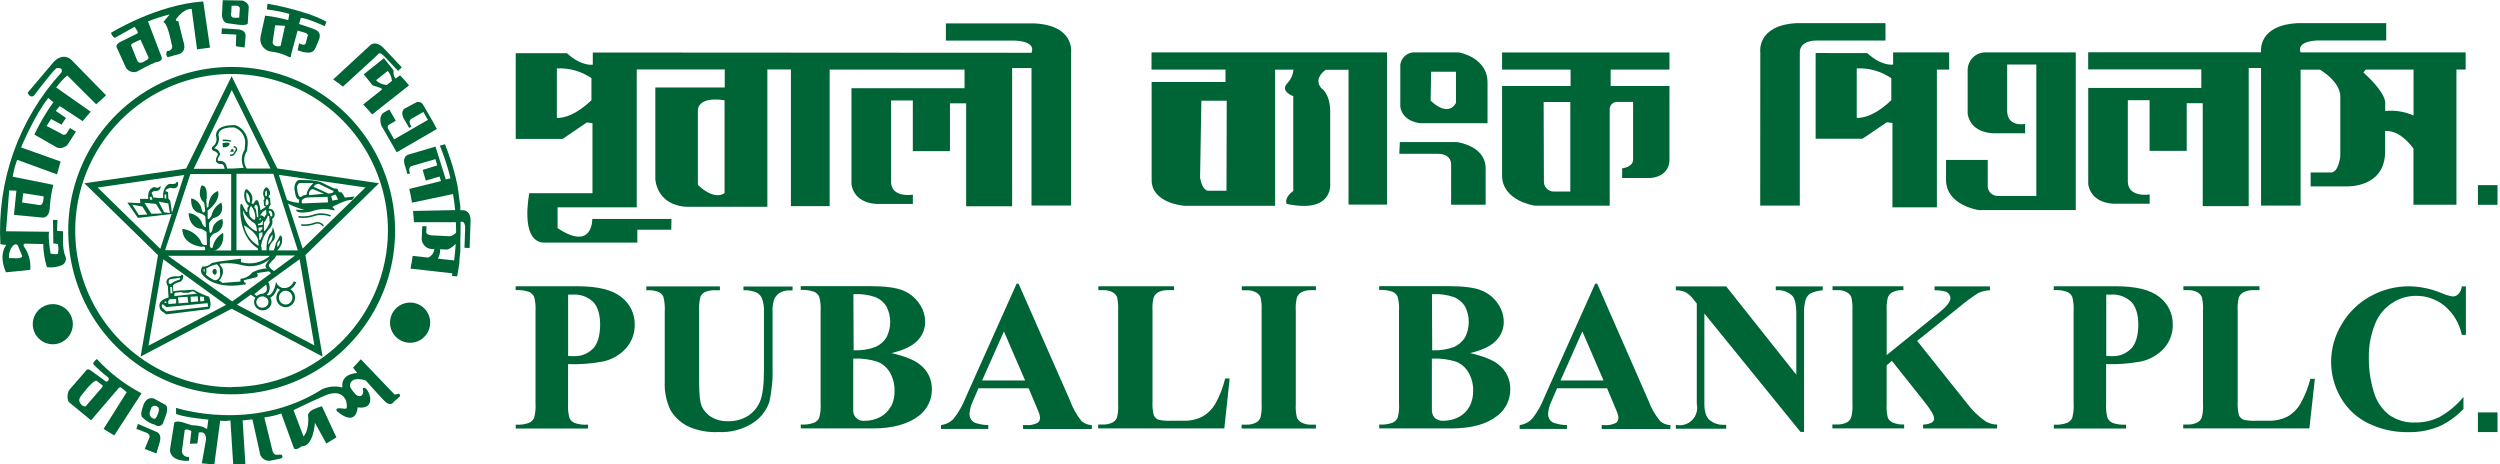 <svg width="436" height="81" viewBox="0 0 436 81" fill="none" xmlns="http://www.w3.org/2000/svg">
<g clip-path="url(#clip0_281_4480)">
<path d="M435.575 32.285H432.148V35.717H435.575V32.285Z" fill="#006536"/>
<path d="M435.575 71.92H432.148V75.351H435.575V71.92Z" fill="#006536"/>
<path d="M108.381 51.825C106.817 50.556 104.264 49.921 100.723 49.921H89.928V50.595C90.723 50.538 91.522 50.645 92.275 50.908C92.649 51.079 92.955 51.372 93.143 51.739C93.367 52.565 93.451 53.423 93.393 54.277V70.384C93.452 71.233 93.368 72.086 93.143 72.907C92.959 73.271 92.659 73.564 92.29 73.737C91.54 74.01 90.74 74.12 89.943 74.059V74.74H102.545V74.059C101.751 74.118 100.953 74.017 100.199 73.761C99.818 73.592 99.508 73.296 99.323 72.923C99.098 72.099 99.013 71.244 99.072 70.392V63.506C101.08 63.576 103.089 63.429 105.064 63.067C106.658 62.749 108.106 61.925 109.195 60.717C110.196 59.575 110.732 58.099 110.697 56.58C110.707 55.662 110.503 54.754 110.101 53.928C109.699 53.102 109.11 52.382 108.381 51.825ZM103.429 60.779C102.987 61.236 102.45 61.592 101.858 61.821C101.265 62.051 100.63 62.15 99.995 62.111C99.792 62.111 99.487 62.111 99.08 62.072V51.378H99.862C100.519 51.328 101.178 51.416 101.798 51.637C102.418 51.859 102.984 52.208 103.461 52.663C104.269 53.52 104.671 54.867 104.665 56.706C104.634 58.562 104.235 59.925 103.429 60.811V60.779Z" fill="#006536"/>
<path d="M129.659 50.626C130.464 50.582 131.268 50.727 132.006 51.049C132.4 51.272 132.708 51.619 132.882 52.036C133.16 52.787 133.28 53.587 133.234 54.387V64.509C133.234 67.12 133 68.969 132.53 70.055C132.088 71.081 131.35 71.952 130.41 72.555C129.379 73.179 128.189 73.492 126.984 73.456C125.966 73.496 124.958 73.249 124.074 72.743C123.359 72.321 122.785 71.697 122.424 70.948C122.087 70.228 121.923 68.763 121.923 66.538V54.418C121.864 53.526 121.94 52.631 122.15 51.762C122.308 51.404 122.584 51.11 122.932 50.932C123.56 50.679 124.237 50.575 124.911 50.626H125.553V49.952H112.716V50.626C113.449 50.565 114.186 50.666 114.875 50.924C115.232 51.103 115.52 51.395 115.696 51.754C115.911 52.625 115.99 53.523 115.931 54.418V66.569C115.854 68.268 116.192 69.959 116.917 71.497C117.7 72.828 118.882 73.878 120.296 74.498C121.872 75.143 123.57 75.435 125.271 75.351C127.42 75.469 129.551 74.902 131.357 73.73C132.658 72.881 133.643 71.625 134.157 70.157C134.623 68.086 134.817 65.964 134.736 63.843V54.441C134.697 53.731 134.777 53.019 134.971 52.334C135.154 51.811 135.51 51.366 135.98 51.073C136.509 50.774 137.11 50.627 137.717 50.65H138.225V49.976H129.659V50.626Z" fill="#006536"/>
<path d="M160.432 63.576C159.483 62.793 157.832 62.127 155.48 61.579C157.665 61.056 159.188 60.315 160.049 59.354C160.882 58.502 161.349 57.357 161.347 56.165C161.346 55.014 160.988 53.892 160.322 52.953C159.636 51.936 158.664 51.145 157.53 50.681C156.351 50.159 154.341 49.898 151.499 49.898H139.647V50.571C140.443 50.516 141.241 50.623 141.994 50.885C142.369 51.056 142.675 51.348 142.863 51.715C143.086 52.541 143.171 53.399 143.113 54.253V70.361C143.172 71.21 143.087 72.063 142.863 72.884C142.676 73.248 142.373 73.54 142.002 73.714C141.252 73.988 140.451 74.098 139.655 74.035V74.717H152.25C155.762 74.717 158.429 73.933 160.275 72.5C160.984 71.957 161.556 71.255 161.946 70.451C162.336 69.647 162.532 68.763 162.521 67.87C162.534 67.04 162.351 66.219 161.989 65.473C161.626 64.727 161.092 64.077 160.432 63.576ZM148.831 51.308C150.157 51.22 151.488 51.401 152.742 51.84C153.509 52.174 154.156 52.734 154.596 53.446C155.026 54.282 155.25 55.209 155.25 56.149C155.25 57.09 155.026 58.016 154.596 58.852C154.139 59.574 153.481 60.145 152.703 60.497C151.483 60.957 150.18 61.157 148.878 61.085L148.831 51.308ZM155.386 70.847C154.967 71.655 154.308 72.314 153.501 72.735C152.668 73.17 151.742 73.393 150.802 73.385C150.532 73.421 150.257 73.394 149.998 73.307C149.74 73.219 149.505 73.073 149.312 72.88C149.119 72.686 148.973 72.451 148.886 72.192C148.798 71.934 148.772 71.658 148.808 71.387V70.471V62.542C150.228 62.47 151.651 62.65 153.008 63.075C153.946 63.443 154.728 64.124 155.222 65.002C155.757 65.958 156.027 67.04 156.004 68.136C156.041 69.085 155.84 70.028 155.418 70.878L155.386 70.847Z" fill="#006536"/>
<path d="M186.583 69.789L177.641 49.474H177.297L168.434 69.28C167.913 70.625 167.199 71.886 166.314 73.025C165.73 73.634 164.954 74.024 164.116 74.129V74.811H172.361V74.129C171.531 74.129 170.707 73.98 169.928 73.69C169.655 73.535 169.431 73.306 169.283 73.028C169.135 72.751 169.068 72.437 169.091 72.124C169.133 71.431 169.306 70.754 169.6 70.126L170.648 67.713H179.394L180.716 70.847C181.052 71.63 181.24 72.108 181.263 72.218C181.332 72.436 181.369 72.663 181.373 72.891C181.382 73.055 181.349 73.219 181.278 73.367C181.207 73.515 181.1 73.642 180.966 73.737C180.341 74.058 179.639 74.196 178.94 74.137H178.424V74.819H190.416V74.137C189.772 74.119 189.153 73.888 188.655 73.479C187.759 72.376 187.058 71.128 186.583 69.789ZM171.282 66.35L175.083 57.802L178.776 66.35H171.282Z" fill="#006536"/>
<path d="M211.92 70.486C211.366 71.404 210.581 72.161 209.643 72.68C208.62 73.18 207.488 73.42 206.35 73.377H204.285C203.546 73.417 202.804 73.362 202.079 73.213C201.89 73.147 201.716 73.044 201.568 72.91C201.42 72.775 201.301 72.612 201.219 72.429C201.022 71.636 200.948 70.817 200.999 70.001V54.175C200.944 53.401 201.012 52.624 201.203 51.872C201.345 51.502 201.606 51.19 201.946 50.986C202.482 50.71 203.08 50.578 203.683 50.602H204.762V49.929H191.55V50.602H192.371C192.946 50.578 193.517 50.702 194.03 50.963C194.37 51.151 194.644 51.442 194.812 51.793C194.988 52.563 195.054 53.355 195.007 54.144V70.471C195.06 71.244 194.994 72.02 194.812 72.774C194.678 73.144 194.418 73.455 194.077 73.651C193.542 73.931 192.943 74.064 192.34 74.035H191.519V74.717H213.523L214.454 66.005H213.672C213.291 67.57 212.701 69.078 211.92 70.486Z" fill="#006536"/>
<path d="M216.566 50.626H217.388C217.962 50.6 218.534 50.725 219.046 50.986C219.389 51.173 219.663 51.464 219.828 51.817C220.005 52.587 220.071 53.378 220.024 54.167V70.494C220.076 71.267 220.01 72.044 219.828 72.797C219.695 73.168 219.434 73.479 219.093 73.675C218.558 73.955 217.959 74.087 217.357 74.059H216.535V74.74H229.497V74.059H228.668C228.097 74.086 227.528 73.964 227.017 73.706C226.662 73.52 226.375 73.227 226.196 72.868C226.006 72.1 225.934 71.307 225.985 70.517V54.175C225.933 53.401 226.002 52.624 226.188 51.872C226.33 51.502 226.592 51.19 226.931 50.986C227.468 50.711 228.066 50.579 228.668 50.602H229.497V49.929H216.566V50.626Z" fill="#006536"/>
<path d="M261.343 63.576C260.389 62.793 258.738 62.127 256.391 61.579C258.566 61.056 260.089 60.315 260.96 59.354C261.79 58.5 262.256 57.356 262.258 56.165C262.253 55.014 261.895 53.893 261.234 52.953C260.543 51.937 259.569 51.147 258.433 50.681C257.254 50.159 255.244 49.898 252.402 49.898H240.527V50.571C241.323 50.516 242.121 50.623 242.874 50.885C243.249 51.056 243.554 51.348 243.742 51.715C243.962 52.542 244.044 53.4 243.985 54.253V70.361C244.045 71.21 243.963 72.062 243.742 72.884C243.555 73.248 243.253 73.54 242.882 73.714C242.132 73.988 241.331 74.097 240.535 74.035V74.717H253.129C256.634 74.717 259.307 73.978 261.148 72.5C261.857 71.958 262.43 71.257 262.82 70.452C263.21 69.648 263.406 68.763 263.393 67.87C263.409 67.043 263.232 66.225 262.876 65.48C262.521 64.734 261.995 64.082 261.343 63.576ZM249.734 51.308C251.061 51.221 252.391 51.402 253.646 51.84C254.41 52.178 255.056 52.737 255.5 53.446C255.929 54.282 256.153 55.209 256.153 56.149C256.153 57.09 255.929 58.016 255.5 58.852C255.04 59.572 254.383 60.143 253.607 60.497C252.384 60.958 251.078 61.158 249.774 61.085L249.734 51.308ZM256.298 70.847C255.874 71.655 255.214 72.314 254.404 72.735C253.574 73.169 252.65 73.392 251.714 73.385C251.169 73.422 250.632 73.242 250.219 72.884C250.04 72.68 249.904 72.443 249.818 72.186C249.732 71.929 249.698 71.657 249.719 71.387V70.471V62.542C251.142 62.469 252.567 62.65 253.927 63.075C254.864 63.441 255.644 64.123 256.133 65.002C256.672 65.957 256.942 67.04 256.916 68.136C256.939 69.087 256.727 70.029 256.298 70.878V70.847Z" fill="#006536"/>
<path d="M287.455 69.789L278.552 49.474H278.2L269.338 69.28C268.823 70.628 268.108 71.89 267.218 73.025C266.636 73.634 265.863 74.024 265.027 74.129V74.811H273.272V74.129C272.442 74.129 271.618 73.98 270.839 73.69C270.564 73.537 270.338 73.308 270.188 73.031C270.039 72.753 269.971 72.438 269.995 72.124C270.036 71.43 270.211 70.752 270.511 70.126L271.551 67.713H280.273L281.588 70.847C281.932 71.63 282.112 72.108 282.135 72.218C282.208 72.435 282.245 72.662 282.245 72.891C282.253 73.054 282.221 73.217 282.152 73.365C282.082 73.512 281.977 73.64 281.846 73.737C281.221 74.057 280.519 74.195 279.82 74.137H279.335V74.819H291.319V74.137C290.678 74.117 290.062 73.886 289.567 73.479C288.656 72.38 287.942 71.131 287.455 69.789ZM272.161 66.35L275.963 57.802L279.655 66.35H272.161Z" fill="#006536"/>
<path d="M309.694 50.626C310.23 50.561 310.774 50.62 311.284 50.797C311.794 50.975 312.256 51.268 312.635 51.652C313.066 52.177 313.277 53.219 313.277 54.676V65.347L301.05 49.952H292.266V50.626C292.861 50.615 293.451 50.736 293.994 50.979C294.544 51.311 295.018 51.754 295.387 52.279L295.919 52.937V70.447C296.03 70.95 296.013 71.473 295.869 71.968C295.725 72.462 295.458 72.912 295.093 73.276C294.729 73.639 294.278 73.904 293.784 74.047C293.29 74.189 292.767 74.204 292.266 74.09V74.772H301.05V74.09H300.456C299.643 74.09 298.854 73.814 298.219 73.307C297.569 72.813 297.241 71.85 297.241 70.416V54.676L314.012 75.328H314.63V54.676C314.583 53.837 314.687 52.996 314.935 52.193C315.091 51.762 315.386 51.396 315.772 51.151C316.44 50.854 317.155 50.676 317.884 50.626V49.952H309.694V50.626Z" fill="#006536"/>
<path d="M343.065 70.376L334.351 59.447L341.602 53.627C342.678 52.704 343.818 51.858 345.013 51.096C345.655 50.81 346.345 50.651 347.047 50.626V49.952H337.386V50.626C338.058 50.606 338.729 50.693 339.373 50.885C339.596 50.97 339.79 51.12 339.929 51.315C340.068 51.51 340.147 51.742 340.155 51.981C340.155 52.608 339.514 53.438 338.231 54.473L329.039 61.923V54.175C328.986 53.385 329.06 52.591 329.259 51.825C329.414 51.457 329.69 51.153 330.041 50.963C330.64 50.685 331.298 50.559 331.957 50.595V49.921H319.598V50.595H320.427C320.999 50.57 321.568 50.694 322.077 50.955C322.42 51.141 322.694 51.432 322.86 51.785C323.04 52.555 323.109 53.347 323.063 54.136V70.463C323.115 71.236 323.046 72.013 322.86 72.766C322.726 73.137 322.466 73.448 322.124 73.644C321.592 73.923 320.996 74.055 320.396 74.027H319.566V74.709H332.082V74.027C331.403 74.072 330.723 73.957 330.096 73.691C329.738 73.526 329.442 73.251 329.251 72.907C329.053 72.119 328.979 71.305 329.032 70.494V63.717L329.947 62.934L335.634 70.094C336.752 71.505 337.308 72.445 337.308 72.985C337.311 73.118 337.281 73.25 337.219 73.368C337.157 73.486 337.067 73.586 336.956 73.659C336.473 73.912 335.936 74.044 335.391 74.043V74.725H348.291V74.043C347.57 74.042 346.863 73.841 346.249 73.463C345.032 72.608 343.958 71.567 343.065 70.376Z" fill="#006536"/>
<path d="M376.639 51.825C375.074 50.556 372.522 49.921 368.981 49.921H358.178V50.595C358.973 50.54 359.771 50.646 360.524 50.908C360.899 51.079 361.205 51.372 361.393 51.739C361.612 52.566 361.694 53.423 361.635 54.277V70.384C361.695 71.233 361.613 72.086 361.393 72.907C361.206 73.272 360.903 73.564 360.532 73.737C359.782 74.011 358.982 74.121 358.186 74.059V74.74H370.78V74.059C369.985 74.115 369.187 74.011 368.433 73.753C368.053 73.584 367.743 73.288 367.557 72.915C367.333 72.091 367.248 71.236 367.307 70.384V63.498C369.317 63.568 371.328 63.421 373.307 63.059C374.898 62.737 376.346 61.914 377.437 60.709C378.432 59.564 378.964 58.089 378.931 56.572C378.942 55.657 378.74 54.752 378.342 53.928C377.945 53.105 377.362 52.385 376.639 51.825ZM371.679 60.779C371.237 61.237 370.701 61.593 370.108 61.823C369.515 62.053 368.88 62.151 368.245 62.111C368.042 62.111 367.737 62.111 367.33 62.072V51.378H368.112C368.769 51.328 369.428 51.416 370.048 51.637C370.668 51.859 371.234 52.208 371.711 52.663C372.519 53.52 372.923 54.867 372.923 56.706C372.892 58.562 372.485 59.925 371.679 60.811V60.779Z" fill="#006536"/>
<path d="M401.146 70.486C400.597 71.406 399.814 72.162 398.878 72.68C397.854 73.179 396.723 73.418 395.584 73.377H393.543C392.801 73.417 392.057 73.361 391.329 73.213C391.141 73.148 390.968 73.045 390.821 72.91C390.674 72.775 390.557 72.612 390.476 72.429C390.28 71.636 390.206 70.817 390.257 70.001V54.175C390.205 53.402 390.271 52.625 390.453 51.872C390.608 51.498 390.883 51.186 391.235 50.986C391.771 50.71 392.369 50.578 392.972 50.602H394.051V49.929H380.784V50.602H381.566C382.139 50.577 382.707 50.701 383.217 50.963C383.559 51.149 383.833 51.44 383.999 51.793C384.18 52.563 384.248 53.355 384.203 54.144V70.471C384.254 71.244 384.185 72.021 383.999 72.774C383.866 73.142 383.609 73.453 383.272 73.651C382.737 73.931 382.138 74.064 381.535 74.035H380.753V74.717H402.758L403.712 66.06H402.93C402.538 67.609 401.938 69.098 401.146 70.486Z" fill="#006536"/>
<path d="M428.745 51.284C428.614 51.419 428.457 51.526 428.284 51.599C428.111 51.672 427.924 51.709 427.736 51.707C427.005 51.574 426.293 51.35 425.616 51.041C423.874 50.338 422.018 49.961 420.14 49.929C417.799 49.922 415.495 50.513 413.444 51.645C411.349 52.777 409.607 54.466 408.407 56.525C407.191 58.508 406.547 60.788 406.545 63.114C406.544 65.297 407.122 67.441 408.219 69.327C409.322 71.26 410.979 72.819 412.975 73.8C415.164 74.875 417.578 75.413 420.015 75.367C421.819 75.405 423.612 75.08 425.288 74.411C426.923 73.677 428.398 72.628 429.629 71.325V69.225C428.485 70.617 427.095 71.788 425.53 72.68C424.204 73.357 422.732 73.701 421.243 73.683C419.585 73.758 417.95 73.275 416.597 72.312C415.318 71.275 414.398 69.86 413.968 68.269C413.385 66.347 413.1 64.347 413.124 62.339C413.094 60.275 413.488 58.227 414.281 56.322C414.868 54.926 415.853 53.735 417.113 52.898C418.366 52.041 419.851 51.587 421.369 51.597C423.178 51.58 424.935 52.198 426.336 53.345C427.875 54.644 428.933 56.424 429.34 58.398H430.052V49.952H429.34C429.296 50.45 429.086 50.919 428.745 51.284Z" fill="#006536"/>
<path d="M117.103 38.177H103.296C103.296 38.177 103.429 43.904 97.242 39.783V36.156H111.049V12.12H126.396V15.254H114.287V31.204C114.287 31.204 114.412 35.694 119.622 36.062H133.828V12.12H137.935V35.944H144.693V12.143H168.216V15.379H148.495V32.074C148.495 32.074 148.628 35.302 152.852 35.568H159.204V33.954C159.204 33.954 155.535 34.565 155.402 31.823V17.518H159.196V26.363H165.673V18.019H168.497V35.968H176.515V11.869H179.895V35.842H186.794V9.205C186.794 9.205 187.514 4.466 180.466 4.082H164.961V7.082H176.945C176.945 7.082 180.747 7.082 179.895 9.205L103.382 9.158V11.282C103.382 11.282 101.403 11.618 98.869 9.276H89.943V24.232H98.11L102.342 21.357L103.328 21.482V33.696H92.314C92.314 33.696 90.624 41.914 94.699 42.314H111.15V40.065H117.064L117.103 38.177ZM126.365 33.657C126.365 33.657 124.801 35.153 121.711 32.254V19.359C121.711 19.359 121.406 16.742 126.365 17.486V33.657ZM103.148 17.479C99.542 20.926 97.117 20.55 97.117 20.55V11.932C99.257 11.822 101.375 12.417 103.148 13.624V17.479Z" fill="#006536"/>
<path d="M253.074 28.807V35.709H259.097V29.262C258.996 25.344 254.028 24.773 254.028 24.773H244.133L244.039 26.825H250.79C253.293 26.841 253.074 28.807 253.074 28.807Z" fill="#006536"/>
<path d="M247.795 21.49H259.427V14.384C259.427 9.989 254.444 9.143 254.444 9.143H246.402C245.85 9.201 245.334 9.444 244.937 9.832C244.54 10.22 244.284 10.731 244.212 11.282V18.669C244.728 21.38 247.795 21.49 247.795 21.49ZM249.594 12.512H253.92V17.925C253.92 17.925 252.77 20.636 249.5 17.549L249.594 12.512Z" fill="#006536"/>
<path d="M267.648 35.866H280.735V19.186C280.716 19.013 280.732 18.837 280.783 18.67C280.835 18.503 280.92 18.349 281.034 18.216C281.148 18.084 281.288 17.977 281.445 17.901C281.602 17.825 281.773 17.783 281.947 17.776H284.811V27.585C285.014 29.152 282.902 29.363 282.902 29.363V31.048H287.877C291.358 30.68 291.155 27.867 291.155 27.867V15.003H280.899V12.143H291.155V9.151H261.961V12.143H273.906V15.003H261.961V17.776V30.57C261.953 35.067 267.648 35.866 267.648 35.866ZM269.212 17.792H273.859V33.398H270.824C270.422 33.36 270.046 33.182 269.76 32.897C269.475 32.611 269.298 32.234 269.259 31.831L269.212 17.792Z" fill="#006536"/>
<path d="M241.896 35.615V9.143H200.828V12.136H213.727V14.298H200.844V31.392C200.844 35.482 206.539 35.889 206.539 35.889H222.379V30.774V12.151H225.586C225.512 12.992 225.17 13.786 224.609 14.415C223.044 15.904 225.547 16.766 225.547 16.766V33.304C223.858 34.526 224.382 35.553 224.382 35.553C232.619 37.323 231.985 31.996 231.985 31.996V19.202C231.876 16.17 230.421 15.371 230.421 15.371C229.146 13.804 230.718 12.512 231.203 12.175H235.185V35.678H241.935L241.896 35.615ZM213.9 33.265H210.771C210.771 33.265 209.722 33.445 209.292 31.016L209.519 17.565H213.939L213.9 33.265Z" fill="#006536"/>
<path d="M306.98 35.858H313.887V12.151V9.158C313.887 6.926 316.844 7.074 316.844 7.074H328.828V4.035H313.324C306.284 4.419 306.996 9.158 306.996 9.158L306.98 35.858Z" fill="#006536"/>
<path d="M316.648 9.245V24.201H324.815L329.055 21.325L330.041 21.451V33.664V36.156H337.793V12.136H339.936V9.143H330.158V11.266C330.158 11.266 328.179 11.603 325.652 9.26L316.648 9.245ZM329.845 13.64V17.471C326.247 20.926 323.814 20.55 323.814 20.55V11.932C325.956 11.826 328.075 12.426 329.845 13.64Z" fill="#006536"/>
<path d="M347.507 23.237H353.179V21.615C353.179 21.615 350.198 22.234 350.05 19.492V11.258H355.134V34.166H348.227C347.825 34.128 347.449 33.95 347.163 33.664C346.878 33.378 346.701 33.002 346.663 32.599V27.898H339.388V31.353C339.388 35.835 345.075 36.634 345.075 36.634H362.018V9.135H346.248C345.843 9.134 345.441 9.213 345.066 9.368C344.691 9.522 344.351 9.75 344.064 10.036C343.777 10.323 343.549 10.664 343.393 11.039C343.238 11.414 343.158 11.816 343.158 12.222V19.743C343.158 19.743 343.283 22.971 347.507 23.237Z" fill="#006536"/>
<path d="M404.174 7.059H416.158V4.035H400.654C393.989 4.395 394.271 8.665 394.326 9.111H364.178V12.104H383.906V15.34H364.186V32.043C364.186 32.043 364.326 35.263 368.55 35.529H374.902V33.915C374.902 33.915 371.241 34.526 371.093 31.784V17.471H374.887V26.308H381.364V17.996H384.156V35.944H392.175V11.854H394.326V35.858H401.225V12.151H404.589C405.371 12.613 407.882 14.282 408.148 16.578V27.272C408.148 27.272 407.843 30.17 406.474 30.076H402.977V32.505H409.321C409.321 32.505 415.963 32.787 415.963 26.425V22.837C418.044 22.759 419.725 24.302 420.907 25.908V35.709H428.401V12.128H430.012V9.135H401.217C400.451 7.082 404.174 7.059 404.174 7.059ZM412.591 12.136H420.922V20.142C419.371 19.455 417.666 19.184 415.978 19.359V18.058C415.978 18.058 416.409 16.491 412.177 12.637L412.591 12.136Z" fill="#006536"/>
<path d="M40.646 26.872C40.481 26.918 40.31 26.942 40.138 26.942V27.209C40.358 27.22 40.579 27.177 40.779 27.084L41.217 26.433C41.288 26.35 41.337 26.251 41.359 26.144C41.381 26.037 41.375 25.926 41.342 25.822C41.283 25.722 41.203 25.637 41.107 25.572C41.011 25.506 40.902 25.464 40.787 25.446L40.748 25.705C40.826 25.705 41.053 25.783 41.115 25.932C41.127 25.993 41.124 26.056 41.106 26.116C41.089 26.177 41.057 26.231 41.014 26.276L40.646 26.872Z" fill="#006536"/>
<path d="M40.123 26.457H40.365H40.655H40.749V26.347C40.76 26.269 40.744 26.189 40.702 26.122C40.661 26.054 40.597 26.004 40.522 25.979H40.428L40.373 26.065L40.225 26.308L40.123 26.457Z" fill="#006536"/>
<path d="M40.208 24.733L40.364 24.537C39.874 24.372 39.354 24.311 38.839 24.357V24.623C39.298 24.584 39.761 24.621 40.208 24.733Z" fill="#006536"/>
<path d="M40.02 25.188C40.02 25.188 40.356 24.663 38.808 24.96L38.862 25.697C38.862 25.697 39.754 25.791 40.02 25.188Z" fill="#006536"/>
<path d="M57.606 37.503C56.584 37.108 55.452 37.108 54.43 37.503C53.67 37.732 52.868 37.789 52.083 37.668L52.028 37.934C52.872 38.077 53.738 38.018 54.555 37.762C55.513 37.4 56.57 37.4 57.528 37.762H57.575L57.715 37.542C57.681 37.514 57.641 37.492 57.598 37.48L57.606 37.503Z" fill="#006536"/>
<path d="M54.882 38.812C54.133 39.09 53.329 39.19 52.535 39.102V39.368C53.364 39.465 54.204 39.361 54.984 39.062C55.216 38.973 55.472 38.967 55.708 39.047C55.944 39.128 56.145 39.288 56.274 39.501L56.493 39.352C56.328 39.09 56.077 38.893 55.784 38.795C55.49 38.696 55.172 38.702 54.882 38.812Z" fill="#006536"/>
<path d="M29.397 51.895C29.397 51.895 27.003 52.334 28.059 54.144L28.998 54.825L36.453 53.901C36.453 53.901 37.055 53.352 36.453 51.754C35.525 51.437 34.631 51.028 33.785 50.532L32.142 50.634C31.496 50.624 30.851 50.688 30.218 50.822L30.163 49.741C30.472 49.468 30.847 49.282 31.251 49.2C31.251 49.2 31.869 49.122 31.947 48.276C31.947 48.276 32.056 47.845 31.61 47.923C31.61 47.923 31.673 48.283 30.687 48.174C30.687 48.174 28.278 48.174 29.272 49.905L29.397 51.895ZM28.966 52.577L29.045 52.867L28.701 52.804V52.616L28.966 52.577ZM36.304 53.478L29.013 54.308L28.294 53.666C28.294 53.666 28.004 53 28.466 53.094C28.632 53.262 28.81 53.419 28.998 53.564L36.202 52.867L36.304 53.478ZM31.039 51.864L32.698 51.762L32.846 52.773L31.157 52.898L31.039 51.864ZM35.561 51.778L35.631 52.459L34.935 52.577L34.873 51.715L35.561 51.778ZM34.567 52.561L33.292 52.686L33.238 51.746L34.481 51.684L34.567 52.561ZM30.656 51.033L31.689 50.939L31.845 51.049H32.925L33.206 50.892L33.668 50.791C33.899 50.912 34.118 51.054 34.325 51.214L30.414 51.644V51.355C30.351 51.088 30.656 51.041 30.656 51.041V51.033ZM30.719 52.13V52.914L29.381 53.031L29.319 52.483C29.319 52.483 29.584 52.334 29.538 52.185L30.719 52.13ZM29.686 50.054H29.999L30.062 51.127L29.749 51.167L29.686 50.054ZM29.686 48.699L31.36 48.44V48.777C30.827 48.886 30.323 49.108 29.882 49.427C29.71 49.639 29.475 49.427 29.475 49.427C29.406 49.304 29.387 49.16 29.42 49.024C29.454 48.887 29.538 48.768 29.655 48.691L29.686 48.699Z" fill="#006536"/>
<path d="M37.47 47.907C37.673 47.907 37.822 47.657 37.806 47.375C37.813 47.257 37.776 47.142 37.702 47.05C37.629 46.959 37.523 46.898 37.407 46.881C37.293 46.912 37.193 46.985 37.129 47.084C37.064 47.184 37.038 47.304 37.055 47.422C37.079 47.664 37.266 47.907 37.47 47.907Z" fill="#006536"/>
<path d="M40.395 13.295L32.463 29.387L14.722 31.964L27.558 44.499L24.523 62.182L40.395 53.838L56.252 62.182L53.263 44.492L66.1 31.957L48.358 29.379L40.395 13.295ZM51.941 43.669H48.343C48.691 43.338 48.959 42.93 49.125 42.478C49.125 42.478 49.446 41.139 48.828 41.052C48.617 41.512 48.379 41.96 48.116 42.392C48.044 42.831 47.921 43.259 47.748 43.669H46.966C46.911 43.434 46.872 42.839 47.694 41.93C47.694 41.93 48.327 41.538 47.6 39.65L47.553 39.689C47.55 39.911 47.499 40.131 47.404 40.332C47.31 40.533 47.174 40.712 47.005 40.856C46.59 41.727 46.413 42.692 46.489 43.653H45.668L45.535 42.776C45.743 41.634 46.288 40.581 47.099 39.752C47.285 39.542 47.416 39.288 47.479 39.014C47.542 38.741 47.535 38.455 47.459 38.185C47.641 38.068 47.779 37.893 47.851 37.689C47.923 37.484 47.924 37.261 47.855 37.056C47.785 36.851 47.65 36.674 47.469 36.555C47.288 36.436 47.072 36.381 46.857 36.399C46.857 36.399 46.919 35.897 47.193 35.725L47.099 34.566C47.099 34.566 46.551 34.393 47.099 33.915C47.125 33.695 47.097 33.471 47.018 33.264C46.939 33.057 46.811 32.872 46.645 32.724C46.645 32.724 46.262 32.458 45.957 33.281C45.957 33.281 45.761 34.064 46.035 34.236C46.035 34.236 46.239 34.902 45.957 34.871L46.074 35.921C46.074 35.921 46.645 35.976 46.074 36.242L45.441 36.689C45.358 36.118 45.214 35.559 45.011 35.02C45.011 35.02 44.58 34.589 44.283 35.466C44.283 35.466 43.931 35.654 43.868 35.388C44.027 35.04 44.068 34.65 43.985 34.276C43.901 33.903 43.698 33.567 43.407 33.32C43.407 33.32 42.82 32.442 42.625 33.602C42.562 33.975 42.581 34.357 42.68 34.722C42.779 35.087 42.954 35.426 43.196 35.717C43.196 35.717 43.634 35.795 43.149 36.25V36.978L42.93 36.939C42.643 36.491 42.395 36.019 42.187 35.529L41.928 35.678C41.928 35.678 41.365 41.092 44.948 43.301L45.018 43.63H41.24V30.311H47.67L51.941 43.669ZM46.559 46.803C45.667 46.845 44.796 47.086 44.009 47.508C43.756 47.823 43.441 48.084 43.085 48.275C42.729 48.466 42.339 48.583 41.936 48.62V49.098L38.768 49.341C38.625 49.151 38.42 49.015 38.189 48.957C38.189 48.957 39.644 47.43 38.361 46.215C38.349 46.196 38.342 46.173 38.339 46.15C38.336 46.127 38.337 46.104 38.344 46.082C38.351 46.06 38.362 46.039 38.377 46.022C38.392 46.004 38.411 45.99 38.432 45.98C39.671 45.816 40.931 45.896 42.14 46.215C42.988 46.465 43.885 46.499 44.749 46.314C45.614 46.13 46.419 45.732 47.091 45.158C47.091 45.158 45.785 46.466 46.559 46.803ZM35.975 46.803C36.548 46.478 37.165 46.238 37.806 46.09C38.078 46.276 38.272 46.554 38.353 46.873L38.393 48.017C38.393 48.017 38.205 48.918 37.431 48.879C36.862 48.621 36.335 48.28 35.866 47.868C35.866 47.868 36.093 47.766 35.975 46.819V46.803ZM46.888 46.137L47.49 45.44C47.801 45.216 48.042 44.909 48.186 44.554H51.464L47.788 47.273C46.731 46.63 46.888 46.153 46.888 46.153V46.137ZM48.843 41.898C48.855 42.114 48.822 42.33 48.747 42.532C48.672 42.734 48.555 42.919 48.406 43.074C48.32 42.861 48.318 42.623 48.399 42.408C48.48 42.194 48.639 42.017 48.843 41.914V41.898ZM46.747 42.619C46.803 41.969 47.079 41.358 47.529 40.888C47.558 41.222 47.501 41.557 47.364 41.863C47.227 42.168 47.015 42.434 46.747 42.635V42.619ZM43.767 35.905C44.047 36.223 44.257 36.597 44.382 37.002C44.508 37.407 44.546 37.834 44.494 38.255C44.494 38.255 44.361 38.616 43.618 37.778C43.49 37.479 43.436 37.154 43.462 36.831C43.488 36.507 43.593 36.195 43.767 35.921V35.905ZM43.055 34.855C42.961 34.37 42.875 33.563 43.055 33.547C43.264 33.795 43.417 34.085 43.505 34.397C43.593 34.709 43.612 35.036 43.563 35.357C43.444 35.336 43.334 35.278 43.249 35.191C43.165 35.103 43.111 34.991 43.094 34.871L43.055 34.855ZM46.966 37.84L47.029 38.843C46.419 40.238 46.035 40.332 46.035 40.332V38.812C46.338 38.464 46.566 38.059 46.708 37.621C46.864 37.605 47.005 37.856 47.005 37.856L46.966 37.84ZM46.872 37.057V36.775C46.872 36.775 47.514 36.524 47.498 37.597C47.498 37.597 47.412 37.887 47.162 37.676C47.143 37.445 47.043 37.229 46.88 37.065L46.872 37.057ZM46.395 35.827C46.223 35.584 46.395 34.808 46.395 34.808C46.591 34.691 46.692 34.808 46.692 34.808C47.154 35.741 46.403 35.835 46.403 35.835L46.395 35.827ZM46.254 33.947C46.254 33.947 46.153 33.281 46.505 33.218L46.575 34.056C46.575 34.056 46.27 34.471 46.262 33.954L46.254 33.947ZM46.395 36.579L46.481 37.362C46.307 37.518 46.175 37.714 46.098 37.934C46.034 37.805 45.93 37.7 45.802 37.635C45.673 37.57 45.528 37.549 45.386 37.574C45.587 37.127 45.951 36.774 46.403 36.587L46.395 36.579ZM45.441 38.005L45.503 38.287L45.245 38.373V38.161L45.441 38.005ZM45.855 38.444L45.816 39.227L44.964 39.282L45.018 39.023C45.441 39.094 45.824 38.444 45.824 38.444H45.855ZM44.823 37.856L44.69 36.885C44.69 36.885 44.635 36.242 44.385 36.281V35.983C44.385 35.983 44.619 35.341 44.948 36.031L45.057 37.895L44.823 37.856ZM44.338 38.898C44.338 38.898 44.776 39.086 44.807 40.347C44.807 40.347 42.554 39.697 42.343 36.634C42.77 37.56 43.451 38.345 44.306 38.898H44.338ZM44.971 41.609L45.12 42.87C44.454 42.501 43.878 41.988 43.434 41.369C42.991 40.75 42.69 40.04 42.554 39.29C42.554 39.29 44.557 40.379 44.94 41.64L44.971 41.609ZM45.081 39.713L45.777 39.611L45.73 39.971C45.73 39.971 45.425 40.112 45.41 40.347H45.128L45.081 39.713ZM45.339 40.606L45.761 40.488V41.162C45.602 41.324 45.498 41.533 45.464 41.758L45.237 41.883L45.136 40.786L45.339 40.606ZM38.385 26.927C38.346 26.662 38.226 26.415 38.041 26.221C37.856 26.028 37.615 25.896 37.352 25.846C37.674 25.611 37.92 25.287 38.059 24.914C38.198 24.541 38.224 24.134 38.135 23.746C38.097 23.614 38.09 23.475 38.113 23.339C38.136 23.204 38.189 23.075 38.267 22.963C38.518 22.61 39.167 22.179 40.849 22.226C41.367 22.399 41.823 22.72 42.162 23.148C42.501 23.577 42.708 24.095 42.758 24.639C42.767 25.051 42.738 25.463 42.672 25.869C42.672 25.979 42.672 26.049 42.672 26.096C42.371 26.566 42.198 27.105 42.171 27.662C42.143 28.219 42.262 28.773 42.515 29.269L40.575 29.395H39.582C39.571 29.061 39.465 28.738 39.277 28.462C39.189 28.351 39.079 28.258 38.954 28.192C38.829 28.126 38.691 28.087 38.549 28.079H38.401C38.299 28.079 38.048 28.079 37.986 27.969C37.923 27.859 37.986 27.577 38.314 27.084L38.353 27.013L38.385 26.927ZM40.426 15.7L47.169 29.387H43.024C42.739 28.942 42.587 28.424 42.587 27.895C42.587 27.365 42.739 26.847 43.024 26.402C43.073 26.342 43.103 26.268 43.11 26.191C43.11 26.191 43.11 26.065 43.11 25.971C43.187 25.532 43.221 25.085 43.211 24.639C43.159 24.008 42.925 23.406 42.537 22.905C42.15 22.405 41.626 22.027 41.029 21.819H40.982H40.935C39.37 21.819 38.377 22.109 37.923 22.767C37.804 22.937 37.725 23.131 37.691 23.336C37.657 23.541 37.67 23.751 37.728 23.95C37.793 24.257 37.764 24.576 37.645 24.867C37.527 25.157 37.324 25.406 37.063 25.579C37.012 25.631 36.974 25.695 36.954 25.764C36.933 25.834 36.931 25.908 36.946 25.979C36.976 26.065 37.026 26.142 37.091 26.206C37.156 26.27 37.235 26.318 37.321 26.347C37.48 26.377 37.628 26.447 37.752 26.552C37.875 26.656 37.969 26.791 38.025 26.943C37.657 27.515 37.556 27.945 37.736 28.251C37.829 28.377 37.955 28.475 38.099 28.536C38.244 28.596 38.402 28.617 38.557 28.596C38.637 28.598 38.716 28.618 38.788 28.654C38.86 28.691 38.922 28.743 38.971 28.807C39.091 28.995 39.159 29.211 39.167 29.434H33.785L40.426 15.7ZM33.199 30.358H40.317V43.677H37.188L37.657 43.63C39.331 42.698 38.901 40.606 38.901 40.606C38.127 41.046 37.536 41.749 37.235 42.588C37.071 43.794 36.609 43.003 36.609 43.003V41.695C36.609 41.256 37.329 40.715 37.329 40.715C37.597 40.657 37.849 40.542 38.071 40.38C38.292 40.217 38.477 40.01 38.613 39.772C38.749 39.533 38.834 39.269 38.862 38.996C38.89 38.722 38.861 38.446 38.776 38.185C37.032 38.741 37.055 40.05 37.055 40.05C36.75 40.998 36.539 40.457 36.539 40.457L36.453 39.023C36.453 38.71 37.172 38.044 37.172 38.044C39.41 37.582 38.612 35.325 38.612 35.325C38.179 35.547 37.801 35.863 37.505 36.249C37.208 36.635 37.001 37.082 36.898 37.558C36.304 38.655 36.218 38.044 36.218 38.044V36.728C38.612 34.895 38.033 33.312 38.033 33.312C36.273 33.931 36.359 36.038 36.359 36.038L36.069 36.25L35.983 34.941L36.069 34.44C36.163 31.949 35.123 32.388 35.123 32.388C34.286 34.44 35.6 35.341 35.6 35.341L35.796 36.767C35.796 36.767 35.381 37.668 35.123 36.313C35.107 36.258 35.094 36.203 35.084 36.148C34.949 35.762 34.719 35.416 34.416 35.142C34.112 34.868 33.745 34.675 33.347 34.581C33.183 36.837 34.638 37.112 34.638 37.112C35.075 37.205 35.478 37.416 35.803 37.723L35.913 39.58C35.451 39.736 35.131 38.639 35.131 38.639C34.908 38.226 34.587 37.875 34.195 37.618C33.803 37.361 33.353 37.206 32.886 37.166C33.034 39.587 34.724 39.854 34.724 39.854C35.139 39.767 36.015 40.457 36.015 40.457L36.093 42.682C35.154 43.003 34.974 41.946 34.974 41.946C34.635 41.386 34.173 40.912 33.622 40.56C33.072 40.209 32.447 39.988 31.798 39.916C31.798 42.784 35.217 43.05 35.217 43.05C35.889 42.815 35.803 43.364 35.733 43.638H28.794L33.199 30.358ZM17.037 32.709L32.127 30.515L29.983 37.112L29.686 34.996L29.365 34.636L29.303 33.516L28.927 33.359C28.927 33.359 28.552 33.069 29.788 32.732C29.788 32.732 30.953 33.226 31.063 32.098C31.063 32.098 31.149 31.463 30.695 31.863C30.695 31.863 30.766 32.184 29.506 32.066C29.506 32.066 28.286 32.521 28.458 34.511L27.879 34.55L26.729 34.44L26.573 33.892C26.573 33.892 26.143 33.547 26.964 33.304C26.964 33.304 28.161 33.469 27.981 32.356C27.981 32.356 27.777 32.999 26.917 32.623C26.917 32.623 25.665 32.764 25.853 34.683H24.422L24.469 35.427L22.208 35.325L24.046 38.005L29.929 37.323L27.957 43.395L17.037 32.709ZM25.204 35.372L27.191 35.553L28.247 37.221L26.401 37.284L25.204 35.372ZM25.689 37.401L24.203 37.495L23.076 35.702L24.828 36.023L25.689 37.401ZM26.096 34.37L26.393 34.291L26.604 34.777L26.197 34.879L26.096 34.37ZM27.66 35.153L29.35 35.482L29.631 37.143L28.614 37.026L27.66 35.153ZM28.701 34.589V33.962L28.998 33.892V34.636L28.701 34.589ZM25.9 60.278L28.474 45.228L39.425 53.172L25.9 60.278ZM29.295 44.609H47.084C46.397 45.199 45.576 45.609 44.693 45.803C43.809 45.997 42.892 45.969 42.022 45.722V45.111L38.111 45.62L36.938 45.87C36.724 46.083 36.468 46.248 36.186 46.355C35.905 46.462 35.603 46.508 35.303 46.489C35.143 46.693 35.056 46.944 35.056 47.202C35.056 47.461 35.143 47.712 35.303 47.915C37.65 50.673 42.468 49.631 42.468 49.631C43.117 49.67 42.828 49.325 42.828 49.325C42.499 49.271 42.507 48.879 42.507 48.879L44.486 48.409C45.308 48.268 44.807 47.625 44.807 47.625L46.896 47.32C47.034 47.417 47.162 47.527 47.279 47.649L40.505 52.569L29.295 44.609ZM35.67 47.155C35.67 47.304 35.67 47.43 35.608 47.43C35.545 47.43 35.53 47.312 35.506 47.171C35.483 47.03 35.506 46.913 35.577 46.905C35.647 46.897 35.702 46.975 35.709 47.124L35.67 47.155ZM46.45 50.767C46.362 50.899 46.247 51.011 46.112 51.093C45.977 51.176 45.825 51.228 45.668 51.245C45.341 51.268 45.03 51.397 44.784 51.613L44.338 51.315L46.395 49.639C46.569 49.975 46.602 50.367 46.489 50.728L46.45 50.767ZM46.45 51.974H46.512C46.694 52.136 46.803 52.365 46.818 52.608C46.833 52.85 46.755 53.089 46.599 53.274C46.501 53.388 46.381 53.48 46.246 53.546C46.112 53.612 45.966 53.65 45.816 53.658C45.548 53.684 45.28 53.604 45.071 53.434C44.861 53.264 44.727 53.017 44.698 52.749C44.695 52.478 44.799 52.217 44.986 52.021C45.173 51.825 45.428 51.709 45.699 51.699C45.785 51.687 45.871 51.687 45.957 51.699C46.093 51.729 46.221 51.788 46.333 51.872L46.45 51.974ZM54.828 60.239L41.334 53.133L43.735 51.386L43.884 51.488L44.533 51.926C44.371 52.175 44.292 52.468 44.306 52.765C44.342 53.158 44.532 53.521 44.834 53.775C45.135 54.029 45.525 54.153 45.918 54.12C46.128 54.107 46.333 54.052 46.521 53.958C46.709 53.864 46.877 53.732 47.013 53.572C47.254 53.292 47.374 52.929 47.349 52.561C47.333 52.324 47.258 52.095 47.13 51.895C47.795 51.652 48.179 50.767 48.358 50.242C48.511 50.362 48.676 50.464 48.851 50.548C48.63 50.719 48.454 50.942 48.339 51.198C48.225 51.453 48.175 51.733 48.194 52.013C48.203 52.229 48.255 52.442 48.347 52.638C48.438 52.834 48.568 53.01 48.728 53.156C48.888 53.302 49.075 53.414 49.279 53.487C49.483 53.56 49.699 53.591 49.915 53.58C50.27 53.548 50.606 53.406 50.876 53.172C51.145 52.938 51.333 52.625 51.414 52.277C51.495 51.929 51.464 51.565 51.325 51.236C51.187 50.907 50.948 50.631 50.643 50.446C51.105 50.161 51.465 49.736 51.667 49.231L51.237 49.075C51.121 49.379 50.926 49.646 50.671 49.849C50.416 50.052 50.112 50.182 49.79 50.227H49.649C49.506 50.242 49.362 50.242 49.219 50.227C48.924 50.109 48.657 49.931 48.437 49.702L48.147 49.192L48.014 49.772C48.014 49.772 47.576 51.55 46.716 51.504C46.655 51.457 46.59 51.417 46.52 51.386C46.658 51.278 46.775 51.145 46.864 50.994C46.986 50.705 47.042 50.393 47.027 50.08C47.012 49.766 46.927 49.46 46.778 49.184L52.254 45.212L54.828 60.239ZM49.657 50.712H49.845C50.14 50.718 50.422 50.834 50.636 51.039C50.849 51.244 50.977 51.522 50.995 51.817C51.019 52.135 50.916 52.449 50.709 52.691C50.503 52.933 50.209 53.084 49.892 53.109C49.737 53.118 49.581 53.096 49.435 53.044C49.288 52.992 49.153 52.912 49.038 52.808C48.922 52.704 48.828 52.578 48.761 52.437C48.694 52.297 48.656 52.145 48.648 51.989C48.625 51.686 48.718 51.385 48.908 51.148C49.099 50.911 49.372 50.755 49.673 50.712H49.657ZM63.738 32.693L52.786 43.348L50.236 35.513C51.111 35.974 52.038 36.326 52.997 36.563C52.997 36.563 52.935 36.696 51.644 36.563C51.644 36.563 51.448 37.417 54.194 36.916C55.36 36.455 56.635 36.344 57.863 36.595C57.863 36.595 58.942 36.986 57.957 36.085C57.957 36.085 60.523 34.683 61.391 34.879L61.852 34.276L60.139 34.456C59.995 34.112 59.788 33.799 59.529 33.531C59.529 33.531 58.974 33.688 58.872 32.928L58.199 32.85L56.095 31.831C56.095 31.831 55.892 31.643 54.28 31.439L52.121 31.385C52.121 31.385 51.394 31.557 51.339 32.787C51.339 32.787 51.464 34.91 52.192 34.785C52.192 34.785 52.035 35.192 52.192 35.372C51.455 35.344 50.73 35.176 50.056 34.879L48.632 30.499L63.738 32.693ZM57.229 33.743L54.687 32.568C54.778 32.41 54.909 32.28 55.067 32.19C55.226 32.101 55.405 32.055 55.587 32.058L58.105 33.288C58.105 33.288 58.496 33.68 57.268 33.758L57.229 33.743ZM58.528 33.915L58.966 34.793L57.98 34.989L57.746 34.205L58.528 33.915ZM57.206 35.294L52.716 35.474C52.716 35.474 52.168 34.73 53.568 34.432L57.135 34.33L57.206 35.294ZM56.494 33.79L53.92 34.033C53.89 33.923 53.881 33.807 53.895 33.694C53.909 33.581 53.946 33.471 54.003 33.372C54.059 33.273 54.135 33.186 54.226 33.117C54.317 33.047 54.42 32.996 54.531 32.967L56.494 33.79ZM53.474 33.931L52.81 34.111C51.886 35.137 51.793 32.544 51.793 32.544C52.059 31.761 52.434 31.925 52.434 31.925H54.656C53.263 33.328 53.514 33.947 53.514 33.947L53.474 33.931Z" fill="#006536"/>
<path d="M40.388 11.673C34.751 11.676 29.241 13.354 24.555 16.493C19.869 19.632 16.218 24.092 14.063 29.309C11.908 34.527 11.346 40.267 12.449 45.804C13.551 51.341 16.268 56.426 20.256 60.417C24.244 64.408 29.324 67.125 34.853 68.224C40.383 69.323 46.114 68.756 51.321 66.594C56.529 64.431 60.979 60.771 64.11 56.075C67.24 51.38 68.911 45.86 68.909 40.214C68.908 36.464 68.169 32.752 66.735 29.288C65.302 25.824 63.2 22.677 60.552 20.027C57.903 17.376 54.759 15.274 51.3 13.841C47.84 12.408 44.132 11.671 40.388 11.673ZM40.388 67.525C34.995 67.525 29.723 65.923 25.238 62.922C20.754 59.921 17.259 55.656 15.194 50.665C13.131 45.675 12.591 40.184 13.643 34.886C14.695 29.588 17.292 24.722 21.106 20.902C24.919 17.083 29.778 14.482 35.068 13.428C40.358 12.374 45.841 12.915 50.824 14.982C55.806 17.049 60.065 20.55 63.062 25.041C66.058 29.532 67.657 34.812 67.657 40.214C67.641 47.448 64.763 54.381 59.653 59.493C54.543 64.606 47.619 67.483 40.396 67.493L40.388 67.525Z" fill="#006536"/>
<path d="M9.222 53.039C8.53 53.036 7.853 53.238 7.276 53.621C6.699 54.004 6.249 54.549 5.981 55.188C5.714 55.827 5.642 56.532 5.775 57.212C5.907 57.892 6.238 58.517 6.726 59.009C7.213 59.501 7.836 59.836 8.514 59.974C9.192 60.111 9.896 60.044 10.536 59.78C11.176 59.517 11.723 59.069 12.109 58.494C12.495 57.919 12.702 57.242 12.703 56.549C12.705 56.089 12.617 55.634 12.443 55.209C12.269 54.783 12.013 54.397 11.69 54.071C11.366 53.745 10.982 53.486 10.559 53.309C10.135 53.132 9.681 53.04 9.222 53.039Z" fill="#006536"/>
<path d="M71.56 52.765C70.865 52.757 70.184 52.956 69.603 53.337C69.021 53.718 68.566 54.264 68.295 54.904C68.023 55.545 67.948 56.252 68.079 56.935C68.21 57.618 68.541 58.248 69.029 58.742C69.518 59.237 70.142 59.575 70.823 59.714C71.504 59.852 72.21 59.785 72.853 59.521C73.496 59.256 74.045 58.807 74.432 58.229C74.819 57.651 75.025 56.971 75.026 56.275C75.028 55.35 74.665 54.462 74.015 53.804C73.366 53.147 72.484 52.773 71.56 52.765Z" fill="#006536"/>
<path d="M27.309 75.328L24.047 73.925L23.781 74.811L25.471 75.43C26.402 75.798 26.018 76.409 26.018 76.409L25.236 78.297L27.27 79.081L27.818 77.255C28.342 75.626 27.309 75.328 27.309 75.328Z" fill="#006536"/>
<path d="M16.888 62.605C16.012 63.349 16.302 63.545 16.302 63.545C17.088 64.353 17.929 65.104 18.82 65.793C19.079 65.958 18.922 66.318 18.922 66.318C18.531 66.781 18.304 66.404 18.304 66.404L15.856 64.626C15.269 64.195 15.073 64.555 15.073 64.555L12.07 68.01C11.895 68.326 11.795 68.677 11.777 69.037C11.76 69.397 11.825 69.756 11.968 70.087L15.879 73.306L20.573 67.823C20.862 67.384 21.16 67.611 21.16 67.611L22.098 68.394L18.062 74.803L19.924 75.947L24.687 68.59C21.759 67.066 19.12 65.04 16.888 62.605ZM17.553 67.838L14.933 70.87C14.933 70.87 14.26 71.003 13.884 70.087C13.884 70.087 13.611 69.726 14.158 69.013C14.158 69.013 16.224 66.216 16.849 66.412L17.843 67.196C17.843 67.196 18.116 67.29 17.553 67.838Z" fill="#006536"/>
<path d="M28.763 70.557L26.8 69.483C25.235 69.123 24.891 71.05 24.891 71.05C24.312 72.555 24.891 72.844 24.891 72.844C25.478 73.443 26.216 73.871 27.027 74.082C27.128 74.168 27.248 74.231 27.376 74.267C27.505 74.302 27.64 74.309 27.771 74.288C27.903 74.266 28.028 74.216 28.139 74.142C28.249 74.067 28.342 73.969 28.411 73.855L29.014 72.194C29.444 70.745 28.763 70.557 28.763 70.557ZM27.512 72.249C27.512 72.249 27.214 73.15 26.855 73.032C26.722 73.005 26.596 72.95 26.487 72.871C26.377 72.791 26.286 72.688 26.219 72.57C26.152 72.452 26.111 72.321 26.1 72.186C26.088 72.051 26.105 71.915 26.151 71.787C26.463 70.815 26.44 71.003 26.44 71.003C26.567 70.864 26.743 70.78 26.93 70.767C27.118 70.754 27.304 70.813 27.449 70.933C27.449 70.933 27.997 71.097 27.512 72.249Z" fill="#006536"/>
<path d="M69.519 68.669L68.831 68.817L62.925 62.652L61.571 64.125L62.291 65.049C59.162 65.292 59.725 67.58 59.725 67.58C58.547 67.27 57.299 67.375 56.189 67.877C44.017 75.579 30.703 71.121 30.703 71.121V72.194C32.268 72.829 36.328 73.174 36.328 73.174L36.132 74.74L35.984 74.795C35.303 74.161 33.457 74.161 33.457 74.161L31.721 73.612C30.218 73.275 30.359 73.91 30.359 73.91L29.632 78.493C29.773 80.655 32.972 80.358 32.972 80.358V79.684C32.829 79.706 32.683 79.7 32.543 79.665C32.403 79.631 32.27 79.569 32.154 79.483C32.038 79.397 31.939 79.289 31.865 79.165C31.791 79.04 31.741 78.903 31.721 78.759L32.206 75.038C32.589 74.654 33.371 75.187 33.371 75.187L33.121 77.396L34.427 77.341L34.669 75.438C36.031 75.093 35.929 76.644 35.929 76.644L35.202 80.804L37.376 81.008L38.401 73.369C38.995 73.436 39.594 73.423 40.184 73.33L40.669 81L42.797 80.953L42.312 73.33L44.017 73.134L45.269 78.752C45.277 78.976 45.33 79.197 45.424 79.4C45.519 79.604 45.653 79.786 45.82 79.937C45.986 80.087 46.181 80.203 46.393 80.276C46.605 80.35 46.829 80.38 47.053 80.365L48.703 80.021C49.673 79.888 49.094 79.292 49.094 79.292H48.406C47.624 79.535 47.452 78.321 47.452 78.321L46.098 72.797C47.104 72.671 48.095 72.442 49.055 72.116L51.277 78.219C51.754 78.611 52.583 77.835 52.583 77.835C54.664 77.968 54.93 73.737 54.93 73.737L56.917 77.357L58.669 76.276L56.142 70.855C55.644 70.984 55.159 71.163 54.695 71.387C54.477 71.465 54.278 71.588 54.11 71.747C53.941 71.906 53.808 72.098 53.717 72.312C54.015 75.046 52.935 76.127 52.935 76.127L51.191 71.528C52.309 70.996 53.538 70.361 56.666 68.99C59.795 67.619 60.39 70.024 60.39 70.024C60.679 71.685 60.39 71.246 59.326 71.199C58.262 71.152 58.794 71.732 58.794 71.732C62.228 74.615 62.377 71.05 62.377 71.05C65.819 71.497 64.356 67.971 63.691 67.681C63.026 67.392 63.355 68.324 63.355 68.324C63.159 69.64 62.095 68.857 62.095 68.857C61.744 68.499 61.432 68.105 61.164 67.681C60.828 67.102 61.164 66.06 62.432 66.115C63.699 66.169 63.887 66.467 63.887 66.467C63.887 66.467 65.874 68.716 67.016 69.891C68.158 71.066 68.674 70.079 68.674 70.079L69.456 69.397C70.137 68.912 69.519 68.669 69.519 68.669Z" fill="#006536"/>
<path d="M4.412 42.486L7.541 42.564C7.558 43.933 7.775 45.292 8.183 46.599C9.086 46.711 10.003 46.584 10.842 46.231C10.987 46.154 11.115 46.05 11.219 45.924C11.322 45.797 11.4 45.651 11.448 45.495C11.495 45.338 11.511 45.174 11.494 45.011C11.477 44.848 11.429 44.69 11.351 44.546C10.819 43.387 11.014 40.339 11.014 40.339L9.943 40.253L10.021 38.357H9.239L9.301 42.455L10.084 42.549C10.221 43.123 10.221 43.721 10.084 44.296C9.66 44.352 9.229 44.322 8.816 44.21C8.816 44.21 8.324 41.256 8.566 40.418L1.049 40.331L1.604 33.202L2.856 33.265L2.433 37.472L7.385 37.942C7.385 37.942 8.683 38.169 8.699 35.944C8.79 34.694 8.992 33.454 9.301 32.239L2.214 30.821C2.378 29.815 2.64 28.829 2.996 27.875L9.935 30.405L10.576 28.172L3.677 25.712C3.677 25.712 6.024 20.064 8.417 17.095L9.309 17.823C8.028 19.597 6.917 21.488 5.992 23.472L9.614 25.54C9.614 25.54 10.498 26.324 11.742 25.305L13.244 22.955L12.204 22.328L11.711 23.111C11.711 23.111 11.39 23.95 10.475 23.19L8.128 21.968L8.91 20.753L10.725 21.741L11.507 20.573L9.732 19.343L10.42 18.497L14.417 21.122L15.81 19.476L9.802 15.254C10.365 14.485 11.013 13.784 11.734 13.162L16.78 18.192L18.501 16.625L12.368 10.357C12.368 10.357 11.022 9.088 9.372 10.788L4.819 16.17C4.819 16.17 5.218 17.22 5.93 16.664C5.93 16.664 9.059 12.511 9.841 11.893C9.841 11.893 11.116 11.634 10.717 12.629C7.034 16.66 4.194 21.389 2.365 26.537C0.536 31.685 -0.244 37.148 0.071 42.603L1.103 42.713C1.103 42.713 -0.352 44.28 1.033 47.492C1.033 47.492 4.248 47.187 5.273 47.061C5.41 45.596 5.009 44.131 4.146 42.94C4.146 42.94 3.982 42.502 4.412 42.486ZM4.052 33.696L7.62 34.244L7.573 34.8C7.416 35.968 6.892 35.764 6.892 35.764L3.849 35.31L4.052 33.696ZM2.363 45.024H1.581C1.538 44.641 1.574 44.252 1.687 43.883C1.8 43.514 1.988 43.172 2.238 42.878C2.762 42.361 3.083 42.76 3.083 42.76L3.802 44.468C3.802 44.468 4.318 45.189 2.363 45.024Z" fill="#006536"/>
<path d="M20.244 6.479L23.475 4.677L23.843 5.233C24.265 5.805 23.843 5.892 23.843 5.892L21.191 7.208C20.197 7.623 20.307 8.171 20.307 8.171L21.965 11.814C22.16 12.125 22.453 12.361 22.798 12.484C23.143 12.608 23.519 12.612 23.866 12.496C24.919 11.89 26.005 11.346 27.12 10.866C28.38 10.725 28.231 10.083 28.231 10.083L25.814 3.737C27.045 3.245 28.307 2.834 29.592 2.507L28.474 3.862C29.256 3.964 29.936 7.717 29.936 7.717C30.009 7.844 30.045 7.988 30.04 8.135C30.035 8.281 29.989 8.423 29.908 8.544C29.827 8.666 29.713 8.762 29.58 8.822C29.446 8.882 29.299 8.904 29.154 8.884C29.041 9.048 28.986 9.246 28.999 9.445C29.012 9.644 29.091 9.833 29.225 9.981L30.992 9.495C32.729 9.143 32.002 7.31 32.002 7.31L31.102 3.706C30.57 3.706 30.68 3.385 30.68 3.385C32.15 1.316 33.425 1.559 33.425 1.559L34.364 8.61L36.625 8.305L35.444 0.251C27.285 0.807 19.337 5.735 19.337 5.735C19.924 6.988 20.244 6.479 20.244 6.479ZM25.924 10.075C25.924 10.075 25.877 10.396 25.329 10.592C25.329 10.592 24.234 11.524 23.843 10.357L22.912 8.007C22.912 8.007 22.685 7.803 23.24 7.498L24.5 6.91L25.924 10.075Z" fill="#006536"/>
<path d="M39.535 4.035L41.608 4.317C43.321 4.489 43.212 4.043 43.212 4.043L43.368 1.465C43.54 0.439 42.265 0.094 42.265 0.094L38.847 0.031L38.706 2.632C38.769 3.831 39.535 4.035 39.535 4.035ZM40.318 2.358L40.396 0.995H41.288C41.866 1.066 41.827 1.528 41.827 1.528L41.71 3.095H40.826C40.153 3.063 40.286 2.327 40.286 2.327L40.318 2.358Z" fill="#006536"/>
<path d="M41.139 8.069L42.664 8.281L42.821 6.393C42.969 5.1 41.382 5.108 41.382 5.108L38.691 4.936L38.62 5.907L41.202 6.032L41.139 8.069Z" fill="#006536"/>
<path d="M47.202 8.994C48.192 9.084 49.159 9.35 50.057 9.777C50.479 10.036 50.722 9.934 50.722 9.934C50.729 9.762 50.753 9.592 50.792 9.425L51.903 5.335L53.381 5.766C53.921 6.103 53.624 6.354 53.624 6.354L53.35 7.443C53.217 8.179 52.169 7.544 52.169 7.544L51.895 8.759L52.865 9.08C54.985 9.503 54.891 8.508 55.447 7.364C56.002 6.22 55.892 5.523 54.836 5.108C53.78 4.693 52.153 4.183 52.153 4.183L52.466 3.118C53.6 3.165 56.643 4.567 56.643 4.567L56.933 3.784C53.217 1.731 46.646 0.65 46.646 0.65L46.544 1.645C47.867 1.799 49.176 2.061 50.456 2.429L50.268 3.51C48.947 3.144 47.601 2.882 46.239 2.726L45.441 6.385C45.38 6.672 45.378 6.969 45.434 7.258C45.49 7.546 45.603 7.821 45.768 8.064C45.932 8.308 46.144 8.516 46.39 8.675C46.636 8.835 46.912 8.943 47.202 8.994ZM47.984 4.403L49.713 4.505L48.93 8.014C48.93 8.014 47.663 8.367 47.546 7.372L47.984 4.403Z" fill="#006536"/>
<path d="M69.269 13.499L68.996 13.71C68.783 13.468 68.657 13.162 68.636 12.841V12.778C68.616 12.609 68.616 12.438 68.636 12.269L67.517 10.858L67.392 10.694L66.954 10.146L66.86 10.216L66.391 10.6L63.434 12.958L64.998 14.901L66.469 15.363L66.618 15.614L63.747 17.894L63.34 18.215C63.88 18.779 64.404 19.367 64.904 19.962L70.865 15.261L71.335 14.885C70.842 14.29 70.333 13.702 69.77 13.138L69.269 13.499ZM67.447 14.838C65.968 14.627 65.601 13.976 65.601 13.976L67.627 12.37C68.051 12.856 68.306 13.466 68.354 14.11L67.447 14.838Z" fill="#006536"/>
<path d="M65.302 10.075L65.451 9.926L65.881 9.511C66.171 8.908 66.937 9.73 66.937 9.73L69.417 12.363L70.074 11.744L66.867 8.336C65.302 6.863 64.45 7.999 64.45 7.999L64.215 8.218L63.777 8.618L58.098 13.859C58.684 14.251 59.255 14.643 59.803 15.105L65.302 10.075Z" fill="#006536"/>
<path d="M70.372 20.597L71.365 22.32L71.772 22.085C71.772 22.085 71.045 21.184 71.725 20.73L73.837 19.523L74.103 19.993L74.627 20.91L68.737 24.302L67.665 22.422C67.609 22.31 67.594 22.182 67.623 22.061C67.651 21.939 67.722 21.831 67.822 21.756L69.026 21.067L67.892 19.085L67 19.594C65.85 20.26 66.531 21.944 66.531 21.944L69.183 26.559L70.254 25.94L75.66 22.806L76.192 22.493L75.793 21.795V21.741L75.66 21.498L74.541 19.563L74.228 19.022L73.767 18.238C73.703 18.133 73.621 18.041 73.524 17.964L73.477 17.925C73.362 17.852 73.233 17.805 73.099 17.784C72.964 17.764 72.827 17.772 72.695 17.808L72.562 17.87L70.583 18.92C70.583 18.92 69.777 19.406 70.372 20.597Z" fill="#006536"/>
<path d="M80.517 36.657H80.282C80.282 36.548 80.282 36.446 80.282 36.344C80.282 36.242 80.282 36.132 80.282 36.031C80.23 35.555 80.168 35.077 80.095 34.597L80.024 34.088C80.024 33.947 79.985 33.806 79.962 33.665C79.954 33.599 79.954 33.534 79.962 33.469C79.923 33.226 79.876 32.991 79.829 32.756C79.825 32.698 79.825 32.641 79.829 32.583C79.766 32.262 79.688 31.941 79.618 31.628C79.547 31.314 79.516 31.15 79.461 30.915C79.461 30.868 79.461 30.821 79.422 30.774L79.234 30.045L78.976 29.121C78.89 28.831 78.804 28.549 78.71 28.267C78.616 27.985 78.577 27.851 78.507 27.648C78.225 26.802 77.928 25.963 77.599 25.149L76.716 25.407C77.471 27.258 78.091 29.161 78.569 31.103L77.74 31.291L75.949 25.564L71.146 26.982C71.146 26.982 70.238 27.295 70.52 28.549L71.06 30.374L71.521 30.241C71.521 30.241 71.036 29.238 71.811 28.956L75.933 27.75L76.254 28.846L73.712 29.63L74.259 31.494L76.661 30.789L76.903 31.573L71.373 32.952C71.568 33.735 71.717 34.519 71.842 35.302C71.842 35.302 71.842 35.341 71.842 35.349L79.007 33.837C79.164 34.761 79.289 35.694 79.375 36.642L72.03 36.791C72.03 36.791 72.163 38.091 72.194 38.749H79.508C79.508 39.235 79.547 39.721 79.547 40.214C79.547 40.332 79.547 40.441 79.547 40.551C79.265 40.9 78.864 41.131 78.421 41.201L75.174 41.037C75.174 41.037 74.29 40.904 74.337 40.496L74.392 39.446H73.649L73.555 41.342C73.521 41.597 73.541 41.856 73.612 42.103C73.684 42.349 73.806 42.578 73.971 42.775C74.136 42.972 74.34 43.132 74.57 43.246C74.8 43.359 75.051 43.423 75.307 43.434H75.746C75.715 43.756 75.599 44.064 75.409 44.326C75.219 44.588 74.962 44.794 74.666 44.923L71.959 44.617V44.703C71.865 45.369 71.756 46.035 71.615 46.685C71.619 46.74 71.619 46.795 71.615 46.85L75.761 47.312L78.89 47.672C78.89 47.829 78.835 47.986 78.804 48.142H79.101L79.719 48.205C79.86 47.508 79.978 46.795 80.079 46.082L80.126 45.777C80.126 45.682 80.126 45.495 80.126 45.495V45.299C80.181 44.797 80.236 44.288 80.282 43.779C80.282 43.677 80.282 43.575 80.282 43.473V43.183C80.282 43.183 80.282 43.144 80.282 43.121C80.279 43.097 80.279 43.074 80.282 43.05V42.643C80.282 42.439 80.282 42.228 80.282 42.024C80.282 41.428 80.329 40.833 80.322 40.238V40.073V39.846C80.322 39.846 80.322 39.102 80.322 38.733L80.447 38.679C81.08 38.506 81.127 39.603 81.127 39.603L81.002 43.215L81.902 43.254L82.066 38.553C82.113 36.446 80.517 36.657 80.517 36.657ZM79.203 45.416L76.762 45.15L76.363 45.095C76.65 44.602 76.789 44.036 76.762 43.465L77.834 43.52C77.834 43.52 78.296 43.661 79.477 42.533C79.414 43.505 79.32 44.468 79.203 45.416Z" fill="#006536"/>
</g>
<defs>
<clipPath id="clip0_281_4480">
<rect width="435.566" height="81" fill="white"/>
</clipPath>
</defs>
</svg>
